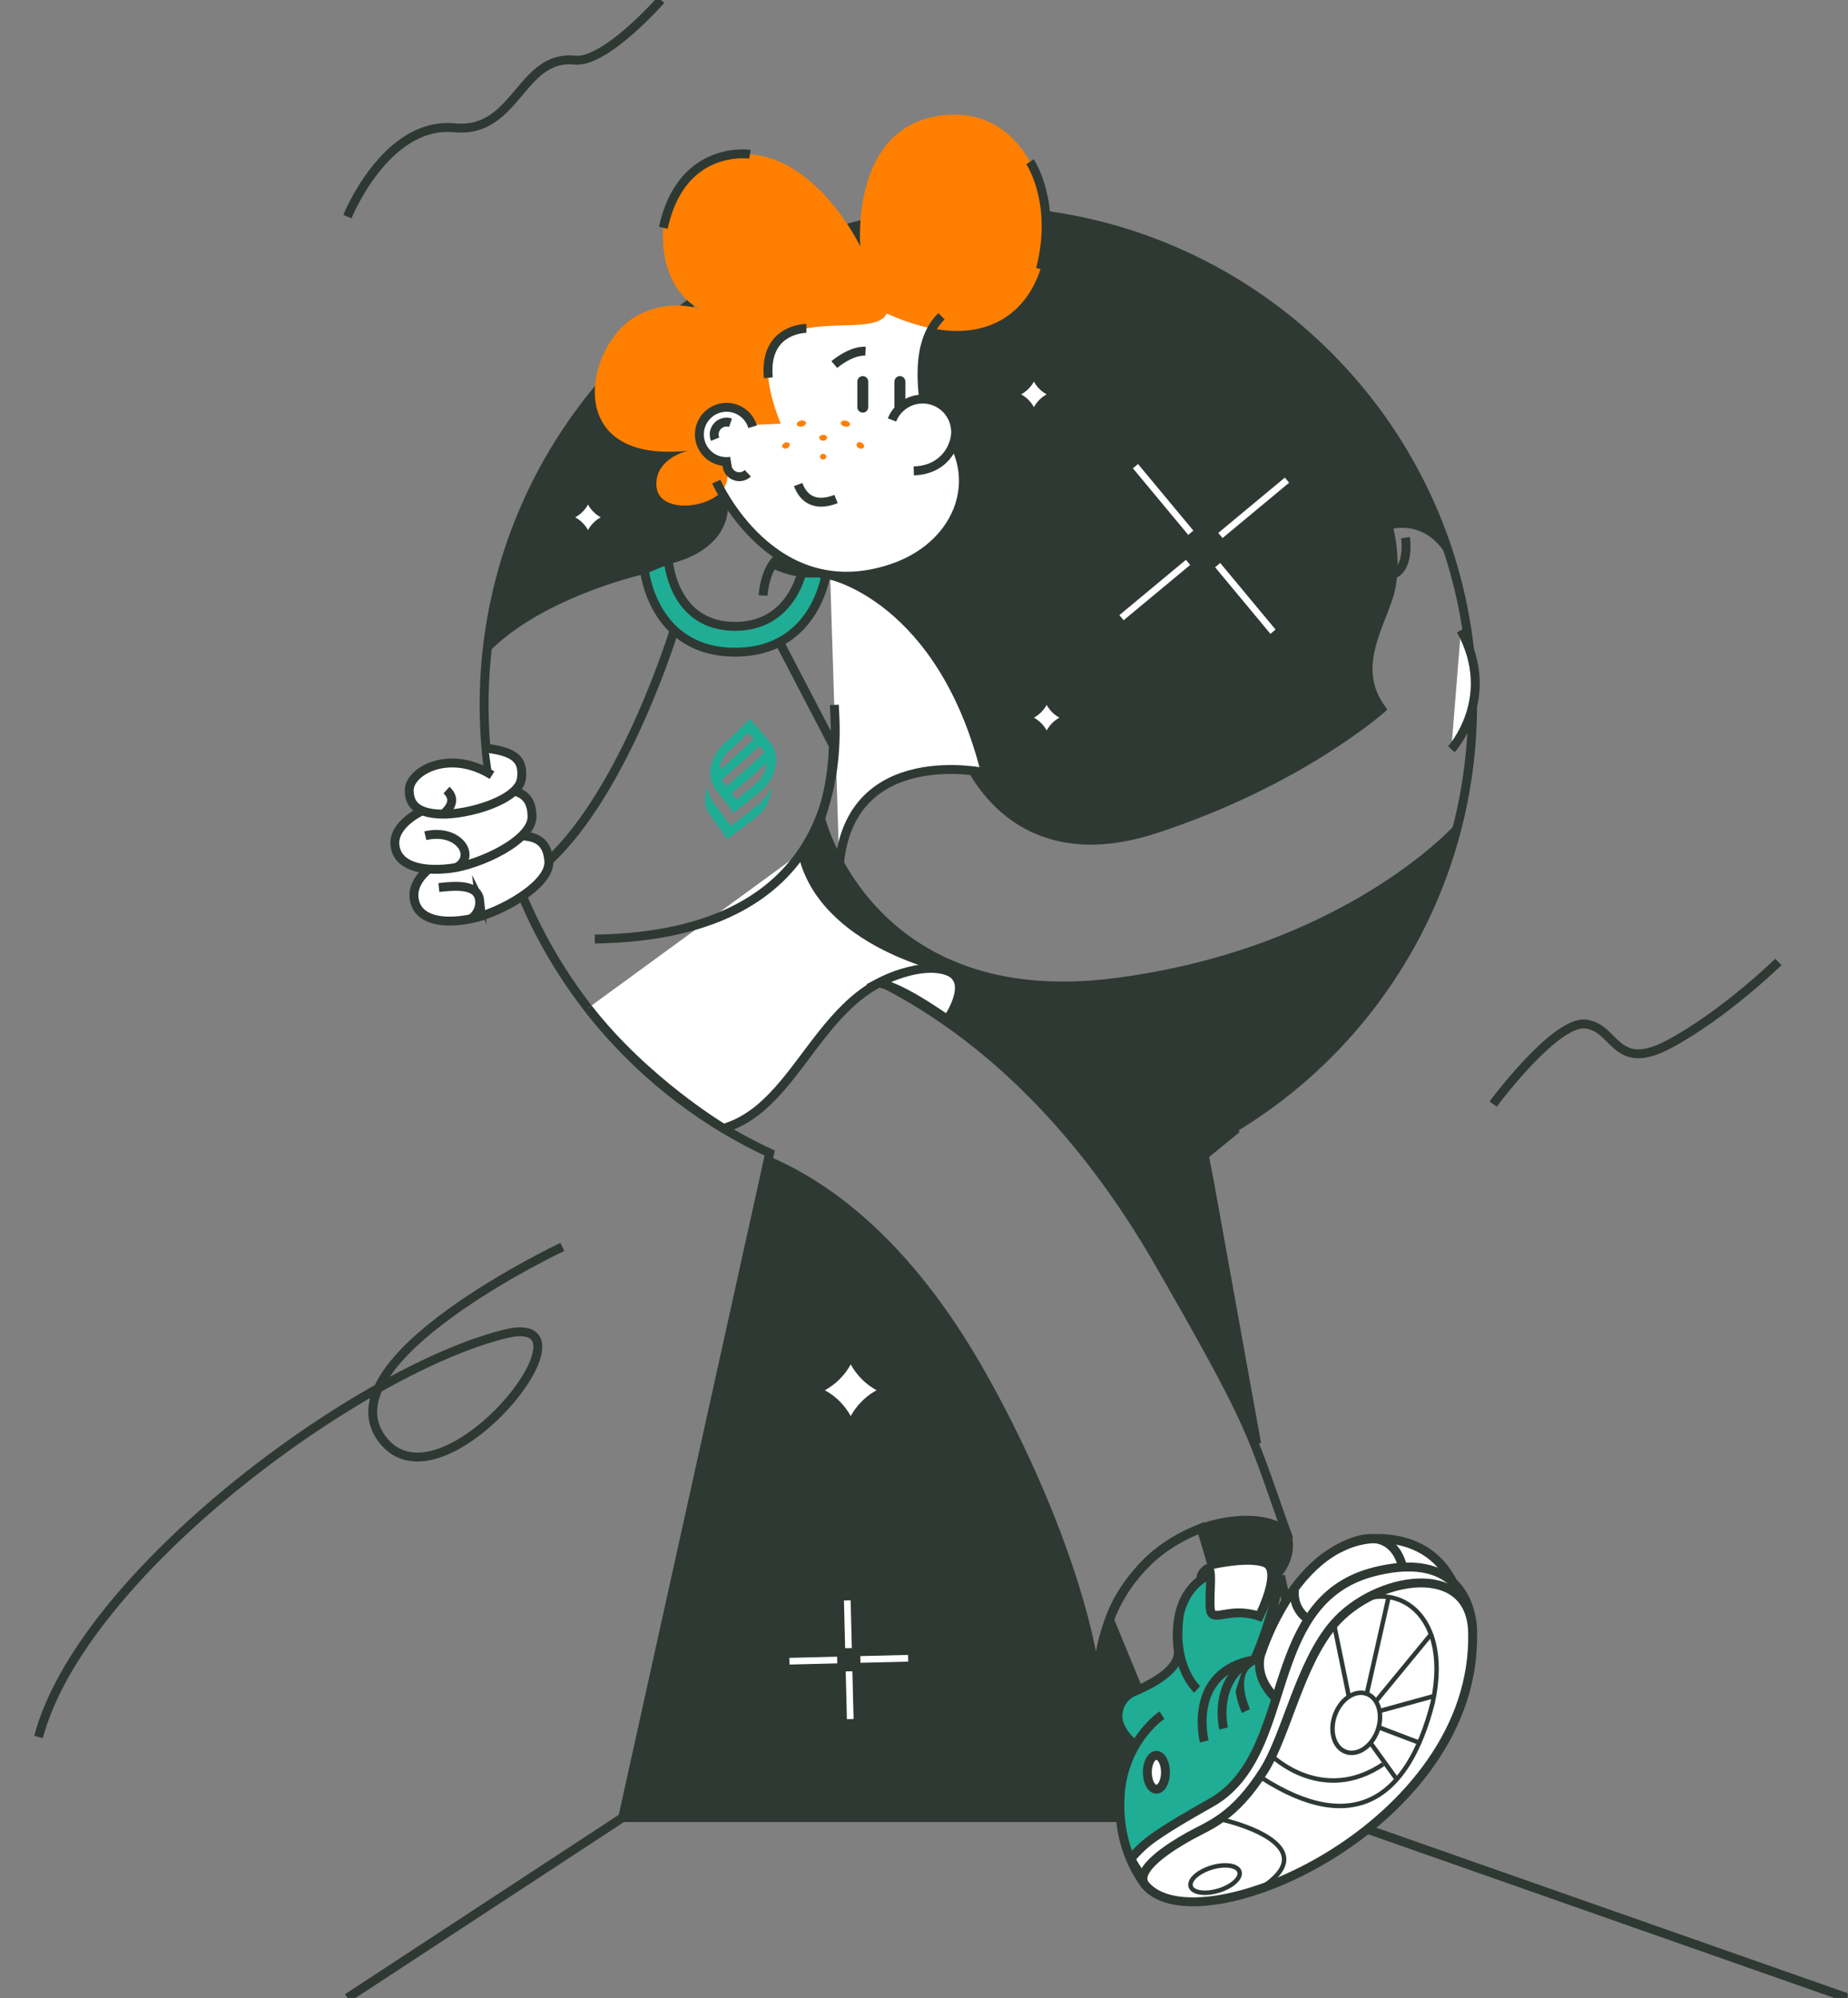 <svg xmlns="http://www.w3.org/2000/svg" width="541" height="585" fill="none" viewBox="0 0 541 585">
  <rect x="0" y="0" width="541" height="585" fill="#808080" stroke="none"/>
  <g clip-path="url(#a)">
    <path fill="#2F3933" d="M224.102 340.89s63.376 19.138 96.697 146.373c0 0-2.256 18.062 8.093 19.843l2.608 2.954-4.167 22.034H182.297l41.805-191.204Zm127.509 106.427 9.358 29.402 13.863-17.078 2.321-7.225-.939-4.819c-6.859-3.573-15.245-3.156-24.603-.28Z"/>
    <path fill="#2F3933" d="m325.098 475.435 12.35 28.965-10.146 2.706-4.284-3.547-2.217-16.296 4.297-11.828Z"/>
    <path stroke="#2F3933" stroke-miterlimit="10" stroke-width="2.608" d="m333.262 494.723-8.477-20.58c2.335-6.664 6.371-12.037 11.086-16.902 4.401-4.336 9.781-7.433 15.741-9.898l6.586 22.281-4.643 23.547-18.976 7.773-1.317-6.221Z"/>
    <path fill="#2F3933" d="M199.635 280.344a3.35 3.35 0 0 1-1.617 1.304c-.313.131-.652.242-.945.352l-1.872 37.463c.467.139.898.377 1.265.697.431.366.841.77 1.252 1.194l2.054-41.082-.137.072ZM378.208 449.24c-1.389-3.912-2.608-7.27-3.645-10.322-7.531-21.48-9.318-26.579-33.947-69.506-15.65-27.302-34.287-49.493-55.356-65.938-22.105-17.254-46.402-27.851-72.381-31.607a3.626 3.626 0 0 1-1.004 2.498c25.777 3.606 49.878 14.052 71.794 31.163 20.802 16.243 39.204 38.173 54.704 65.208 24.498 42.718 26.083 47.257 33.738 69.069l1.957 5.647c-2.517-1.174-5.941-1.78-9.977-1.683-16.798.411-37.391 12.481-42.914 38.023-.058.287-.182.9-.332 1.741-4.669-23.67-17.131-55.205-33.413-83.59-13.185-22.986-33.908-49.643-63.05-61.733a2.69 2.69 0 0 1-.3 2.706c28.157 11.953 48.254 37.919 61.087 60.325 18.741 32.662 32.363 69.459 34.711 93.306.084 5.165 1.141 10.433 4.642 12.722a7.382 7.382 0 0 0 4.135 1.187c3.26 0 7.309-1.741 12.246-5.217l-1.513-2.125c-6.143 4.356-10.786 5.744-13.433 4.003-1.845-1.219-2.791-3.86-3.195-6.983a82.714 82.714 0 0 0-.235-3.261 59.46 59.46 0 0 1 1.219-12.539c5.217-24.16 24.617-35.578 40.43-35.963 5.836-.137 10.466 1.441 11.62 3.913l.215.606 2.491-.782a5.871 5.871 0 0 0-.294-.868Z"/>
    <path stroke="#2F3933" stroke-miterlimit="10" stroke-width="2.608" d="m540.89 584.906-150.37-52.812H182.303l-80.584 52.812"/>
    <path fill="#2F3933" d="m247.095 169.033 20.28 17.946 7.375 11.509 4.46 10.062 5.412 17.743 6.782 8.144 8.529 6.052 10.225 4.486 12.976.88 12.084-1.78 11.9-4.225 15.728-7.004 24.858-14.606 17.743-9.782c-4.526-3.182-6.156-7.59-4.982-13.191l2.406-9.41 4.063-12.898.854-8.353-.574-11.086 9.214 1.155 5.98 3.599v-3.599l-11.673-24.643-20.038-24.179-16.863-14.77-14.574-9.455-18.702-8.979-21.03-6.482-14.893-3.065-41.14 1.605-17.945 3.058-15.161 17.378 42.483 11.007a43.894 43.894 0 0 0-2.458 20.782l6.612 38.388m-100.245-43.37-11.086 14.679-14.241 27.57s-6.449 21.518-6.586 22.171c-.137.652-2.126 14.521-2.126 14.521l9.442-9.044 17.359-8.973 13.309-4.649 11.255-3.808 13.909-5.745 3.84-11.685.437-11.803-11.274-23.234h-24.238Z"/>
    <path fill="#1FAD96" stroke="#2F3933" stroke-miterlimit="10" stroke-width="2.608" d="M195.62 163.811s1.167 19.562 19.562 19.562c18.396 0 20.411-19.562 20.411-19.562l6.416 3.208s-2.608 23.912-26.827 23.912c-24.218 0-26.559-24.206-26.559-24.206l6.997-2.914Z"/>
    <path stroke="#2F3933" stroke-miterlimit="10" stroke-width="2.608" d="M361.548 330.046A144.58 144.58 0 0 0 431.1 206.385c0-79.906-64.778-144.69-144.685-144.69-79.906 0-144.69 64.784-144.69 144.69a144.697 144.697 0 0 0 83.61 131.186l-43.038 194.523h208.217l-15.65-70.783"/>
    <path stroke="#2F3933" stroke-miterlimit="10" stroke-width="2.608" d="M240.334 239.901s14.183 56.992 86.075 47.752c67.425-8.672 100.082-44.909 100.082-44.909"/>
    <path stroke="#2F3933" stroke-miterlimit="10" stroke-width="2.608" d="M281.414 218.24s11.953 39.047 56.666 24.473c42.307-13.785 66.317-35.167 66.317-35.167-8.216-11.372-1.409-22.451 1.956-32.363 3.365-9.912 0-21.388 0-21.388s10.108-3.515 17.372 6.749"/>
    <path fill="#fff" d="M424.873 219.348s13.694-14.919 2.804-34.847Z"/>
    <path stroke="#2F3933" stroke-miterlimit="10" stroke-width="2.608" d="M424.873 219.348s13.694-14.919 2.804-34.847m-16.21-27.101s1.343 9.025-3.776 10.779"/>
    <path fill="#fff" d="M126.871 253.452s-6.723 4.049-5.562 10.048c1.134 5.83 8.138 7.173 16.608 5.478 8.471-1.696 23.371-9.997 22.758-16.954-.581-6.645-4.643-7.871-12.611-7.173"/>
    <path stroke="#2F3933" stroke-miterlimit="10" stroke-width="2.608" d="M126.871 253.452s-6.723 4.049-5.562 10.048c1.134 5.83 8.138 7.173 16.608 5.478 8.471-1.696 23.371-9.997 22.758-16.954-.581-6.645-4.643-7.871-12.611-7.173"/>
    <path fill="#fff" d="M123.18 237.587s-8.261 3.874-7.551 9.938c.692 5.901 7.578 7.734 16.152 6.716 8.575-1.017 24.049-8.209 23.971-15.18-.078-6.664-4.043-8.197-12.037-8.125"/>
    <path stroke="#2F3933" stroke-miterlimit="10" stroke-width="2.608" d="M123.18 237.587s-8.261 3.874-7.551 9.938c.692 5.901 7.578 7.734 16.152 6.716 8.575-1.017 24.049-8.209 23.971-15.18-.078-6.664-4.043-8.197-12.037-8.125"/>
    <path fill="#fff" d="M144.041 226.939c-12.54-7.825-24.219-1.148-24.238 4.375 0 3.521 1.506 6.769 9.312 7.023 7.805.254 22.64-4.062 23.514-10.309.841-5.98-2.498-7.884-9.658-8.908"/>
    <path stroke="#2F3933" stroke-miterlimit="10" stroke-width="2.608" d="M144.041 226.939c-12.54-7.825-24.219-1.148-24.238 4.375 0 3.521 1.506 6.769 9.312 7.023 7.805.254 22.64-4.062 23.514-10.309.841-5.98-2.498-7.884-9.658-8.908"/>
    <path stroke="#2F3933" stroke-miterlimit="10" stroke-width="2.608" d="M130.704 231.313c1.872 1.689 2.537 4.115-1.011 7.036m-5.17 6.32c9.645-2.269 15.064 5.869 9.175 9.266m-5.216 5.894c4.069-.417 11.373-1.304 11.907 3.659a5.774 5.774 0 0 1-2.497 5.477m50.73-102.24s-29.572 6.52-45.913 22.712m52.91-25.627s16.915-3.11 16.204-16.785"/>
    <path fill="#2F3933" d="m240.092 241.062-5.262 8.288.333 12.631 3.091 9.782 11.685 11.737 17.782 8.803 18.689 13.596 26.657 25.979c23.658 27.838 41.12 59.992 54.814 90.79l-15.343-84.445 9.566-7.825s13.654-10.173 14.091-10.525c.437-.352 25.647-24.414 25.647-24.414l16.354-29.239 7.61-22.464-13.401 11.085-18.832 11.79-30.224 12.82-29.93 6.996-21.395 2.296-19.661-1.956-19.921-7.252-14.561-9.729-10.955-15.05-6.834-13.694Z"/>
    <path stroke="#2F3933" stroke-miterlimit="10" stroke-width="2.608" d="m362.103 330.398-9.566 7.825 1.448 7.408 13.902 77.063M228.185 163.08c-4.415 3.26-4.787 11.268-4.787 11.268"/>
    <path fill="#2F3933" d="M225.479 166.125s8.842 4.761 17.541 2.224l-15.422-5.471-2.119 3.247Z"/>
    <path fill="#fff" d="M242.941 105.24a5.912 5.912 0 0 1 5.543-3.058"/>
    <path stroke="#2F3933" stroke-miterlimit="10" stroke-width="2.608" d="M242.941 105.24a5.912 5.912 0 0 1 5.543-3.058"/>
    <path fill="#fff" d="M266.847 103.708a5.87 5.87 0 0 0-5.536-3.065"/>
    <path stroke="#2F3933" stroke-miterlimit="10" stroke-width="2.608" d="M266.847 103.708a5.87 5.87 0 0 0-5.536-3.065"/>
    <path fill="#fff" d="M234.831 249.377c5.81 27.237 43.95 34.56 43.95 34.56-37.899-3.827-41.635 39.015-66.988 46.409 0 0-22.954-13.694-39.66-35.212"/>
    <path stroke="#2F3933" stroke-miterlimit="10" stroke-width="2.608" d="M234.831 249.377c5.81 27.237 43.95 34.56 43.95 34.56-37.899-3.827-41.635 39.015-66.988 46.409 0 0-22.954-13.694-39.66-35.212"/>
    <path fill="#fff" stroke="#2F3933" stroke-miterlimit="10" stroke-width="2.608" d="M277.346 298.445s7.943-11.32-.052-14.215c-4.936-1.787-12.689-.222-19.96 3.495 6.749 1.63 15.422 7.649 20.012 10.72Z"/>
    <path stroke="#2F3933" stroke-miterlimit="10" stroke-width="2.608" d="M437.119 323.225s18.174-24.544 27.12-23.423c8.947 1.122 8.406 14.431 24.493 5.83 16.086-8.601 31.886-24.01 31.886-24.01M193.481 0s-16.25 18.532-25.216 17.606c-15.931-1.65-17.033 21.578-35.213 19.81-20.104-1.956-31.359 26.006-31.359 26.006m62.928 301.621s-70.125 33.08-52.747 56.268c17.378 23.188 66.166-38.349 35.864-30.765-43.161 10.785-123.896 70.425-136.455 117.975"/>
    <path fill="#fff" d="M256.636 407.005a19.03 19.03 0 0 0-7.584 7.583 19.022 19.022 0 0 0-7.583-7.583 19.025 19.025 0 0 0 7.583-7.584 19.033 19.033 0 0 0 7.584 7.584Zm49.78-291.553a9.433 9.433 0 0 0-3.743 3.743 9.484 9.484 0 0 0-3.743-3.743 9.401 9.401 0 0 0 3.743-3.743 9.351 9.351 0 0 0 3.743 3.743Zm3.742 94.656a9.32 9.32 0 0 0-3.743 3.743 9.401 9.401 0 0 0-3.743-3.743 9.477 9.477 0 0 0 3.743-3.743 9.389 9.389 0 0 0 3.743 3.743Zm-134.284-58.661a9.477 9.477 0 0 0-3.743 3.743 9.422 9.422 0 0 0-3.736-3.743 9.39 9.39 0 0 0 3.736-3.743 9.44 9.44 0 0 0 3.743 3.743Zm172.821 341.698a9.395 9.395 0 0 0-3.743 3.743 9.326 9.326 0 0 0-3.743-3.743 9.389 9.389 0 0 0 3.743-3.743 9.477 9.477 0 0 0 3.743 3.743Z"/>
    <path stroke="#fff" stroke-miterlimit="10" stroke-width="1.956" d="m372.666 184.931-16.197-19.491m-24.063-28.965 16.198 19.49m28.158-15.395-19.491 16.198m-28.959 24.068 19.491-16.197m-98.896 338.64-.352-13.981m-.514-20.769.352 13.974m17.457 2.967-13.981.345m-20.769.516 13.98-.346"/>
    <path fill="#fff" d="M243.02 168.349s32.669 6.762 45.482 57.872c0 0-39.562-8.751-42.796 26.97"/>
    <path stroke="#2F3933" stroke-miterlimit="10" stroke-width="2.608" d="M243.02 168.349s32.669 6.762 45.482 57.872c0 0-39.562-8.751-42.796 26.97"/>
    <path stroke="#2F3933" stroke-miterlimit="10" stroke-width="2.608" d="M244.245 206.365c.652 12.09 5.008 67.484-70.132 68.554"/>
    <path stroke="#2F3933" stroke-miterlimit="10" stroke-width="2.608" d="m228.184 187.977 15.76 30.263s.183 18.643-9.129 32.363m-37.454-66.102s-14.235 46.67-36.713 67.523"/>
    <path fill="#fff" d="M275.624 92.577c-7.975 7.825-5.393 21.753-4.982 26.99 19.563 15.571 12.246 39.216-9.625 46.865-33.191 11.614-52.662-24.779-52.662-24.779l-4.714-33.974 22.94-15.748 44.57-5.542 4.473 6.188Z"/>
    <path fill="#FF7F00" d="m219.304 124.464 9.26-.437c-16.465-41.199 26.95-22.556 30.993-32.259 58.968 26.605 58.642-59.255 19.276-58.192-30.322.822-26.97 38.59-26.97 38.59s-18.304-38.362-47.107-23.761c-14.822 7.512-14.567 37.82 2.922 43.259 0 0-8.96-5.295-20.534.417-15.559 7.675-23.756 43.977 14.345 39.849 0 0-9.983 2.224-9.298 10.485.684 8.262 16.302 6.469 19.745.476a7.36 7.36 0 0 0-.489-8.32l-7.173-5.908 1.017-6.56 5.497-2.641 5.634.209 4.617 4.91-1.735-.117Z"/>
    <path stroke="#2F3933" stroke-miterlimit="10" stroke-width="2.608" d="M275.624 92.576c-7.975 7.825-5.393 21.754-4.982 26.99 19.562 15.572 12.357 39.549-9.625 46.865C226.026 178.084 209.691 141 209.691 141"/>
    <path fill="#2F3933" d="M254.184 111.709c0-.886-.717-1.605-1.601-1.605s-1.601.719-1.601 1.605v7.486c0 .885.717 1.604 1.601 1.604s1.601-.719 1.601-1.604v-7.486Zm10.863 0c0-.886-.716-1.605-1.6-1.605-.885 0-1.601.719-1.601 1.605v7.486c0 .885.716 1.604 1.601 1.604.884 0 1.6-.719 1.6-1.604v-7.486Z"/>
    <path fill="#fff" d="M261.135 122.945a9.636 9.636 0 0 1 8.884-6.115 9.639 9.639 0 0 1 8.999 5.946 9.659 9.659 0 0 1-.016 7.433s-2.276 7.42-11.496 7.636"/>
    <path stroke="#2F3933" stroke-miterlimit="10" stroke-width="2.608" d="M261.135 122.945a9.636 9.636 0 0 1 8.884-6.115 9.639 9.639 0 0 1 8.999 5.946 9.659 9.659 0 0 1-.016 7.433s-2.276 7.42-11.496 7.636"/>
    <path fill="#fff" d="M220.321 124.939a7.952 7.952 0 0 0-13.991-2.509 7.957 7.957 0 0 0-.74 8.32 7.952 7.952 0 0 0 8.373 4.29"/>
    <path stroke="#2F3933" stroke-miterlimit="10" stroke-width="2.608" d="M220.321 124.939a7.952 7.952 0 0 0-13.991-2.509 7.957 7.957 0 0 0-.74 8.32 7.952 7.952 0 0 0 8.373 4.29"/>
    <path stroke="#2F3933" stroke-miterlimit="10" stroke-width="2.608" d="M213.853 123.765a3.56 3.56 0 0 0-1.154-.189 3.628 3.628 0 0 0-3.004 1.61 3.624 3.624 0 0 0-.335 3.392m3.456 7.531a3.623 3.623 0 0 0 4.917 3.209 3.73 3.73 0 0 0 1.193-.763m14.736 3.299c1.304 3.502 4.376 6.854 11.086 4.233m-8.68-49.943s-12.54-.06-11.131 14.45m-5.393-65.43s-20.019-3.052-25.353 21.519m50.055 40.05s4.786-4.154 9.129-3.912"/>
    <path fill="#FF7F00" d="M250.766 129.98a1.054 1.054 0 0 0 .737 1.226 1.075 1.075 0 0 0 1.415-.287c.208-.424-.111-1.011-.731-1.304a1.03 1.03 0 0 0-1.153.059c-.109.083-.2.187-.268.306Zm-10.929-1.806a1.046 1.046 0 0 0 1.148.835 1.065 1.065 0 0 0 1.154-.835c0-.476-.496-.88-1.154-.88-.659 0-1.174.404-1.148.88Zm6.305-4.395c-.078.463.45.932 1.161 1.082.711.15 1.383-.072 1.5-.535.117-.463-.391-.984-1.154-1.141-.763-.156-1.448.124-1.507.594Zm-6.07 9.918a.9.9 0 0 0 .913.841.907.907 0 0 0 .92-.841.921.921 0 0 0-1.539-.6.926.926 0 0 0-.294.6Zm-6.794-9.397c.118.457.789.685 1.5.542.711-.144 1.239-.613 1.167-1.083-.071-.469-.75-.756-1.506-.6-.756.157-1.278.685-1.161 1.141Zm-4.238 6.619a1.24 1.24 0 0 0 1.407.291 1.252 1.252 0 0 0 .745-1.23 1.042 1.042 0 0 0-1.049-.48 1.016 1.016 0 0 0-.38.141c-.619.267-.939.854-.723 1.278Z"/>
    <path stroke="#2F3933" stroke-miterlimit="10" stroke-width="2.608" d="M301.531 47.348s8.106 11.855 3.078 31.424"/>
    <path fill="#1FAD96" d="M335.354 551.956c-14.189-19.249-3.912-41.896-3.912-41.896a13.538 13.538 0 0 1-3.541-4.734 7.692 7.692 0 0 1 1.635-8.437 7.673 7.673 0 0 1 2.512-1.677c5.367-2.25 13.537-6.612 12.879-12.083-.972-8.092-.17-21.519 15.722-24.316 0 0 15.604-1.709 12.611 9.52-2.993 11.229-6.051 17.567-6.051 17.567l5.575-11.085 7.342 27.309-9.272 36.634-35.526 13.198"/>
    <path stroke="#2F3933" stroke-miterlimit="10" stroke-width="2.608" d="M335.354 551.956c-14.189-19.249-3.912-41.896-3.912-41.896a13.538 13.538 0 0 1-3.541-4.734 7.692 7.692 0 0 1 1.635-8.437 7.673 7.673 0 0 1 2.512-1.677c5.367-2.25 13.537-6.612 12.879-12.083-.972-8.092-.17-21.519 15.722-24.316 0 0 15.604-1.709 12.611 9.52-2.993 11.229-6.051 17.567-6.051 17.567l5.575-11.085 7.342 27.309-9.272 36.634-35.526 13.198"/>
    <path fill="#fff" stroke="#2F3933" stroke-miterlimit="10" stroke-width="2.608" d="M380.153 502.124c-15.174-8.621-10.909-18.206-10.909-18.206s12.213-39.354 40.761-32.768c25.216 5.817 18.702 42.484 18.702 42.484l-48.554 8.49Z"/>
    <path fill="#fff" stroke="#2F3933" stroke-miterlimit="10" stroke-width="2.608" d="M431.101 477.769s.783-24.995-28.639-17.665c-33.257 8.288-22.928 52.056-46.885 67.047-1.819 1.141-11.151 6.143-17.502 10.596a33.05 33.05 0 0 0-7.016 6.449s3.071 6.058 6.52 8.256l26.736-4.956 6.827-4.565 51.123-53.529 8.836-11.633Z"/>
    <path fill="#fff" stroke="#2F3933" stroke-miterlimit="10" stroke-width="2.608" d="M347.992 537.663c-5.093 2.856-16.439 9.86-12.637 14.294 15.702 18.297 97.245-17.404 95.745-74.175-.554-21.153-28.47-16.341-40.579-2.347-9.99 11.548-13.968 32.604-20.56 42.985-8.81 13.857-15.989 15.891-21.969 19.243Z"/>
    <path stroke="#2F3933" stroke-miterlimit="10" stroke-width="1.304" d="M403.29 506.617c1.689-4.697.262-9.51-3.188-10.751-3.45-1.241-7.616 1.561-9.305 6.258s-.262 9.511 3.188 10.751c3.45 1.241 7.616-1.561 9.305-6.258Z"/>
    <path stroke="#2F3933" stroke-miterlimit="10" stroke-width="1.304" d="M384.75 484.147c5.771-10.069 8.791-12.324 8.791-12.324 12.239-10.935 32-1.5 25.867 26.677-7.316 28.627-23.5 39-50 22m-11.211 12.305s30.218 6.86 11.738 19.399m24.955-55.459-4.369-21.31m9.598 20.462L406.408 468m-2.547 32.918 16.047-4.418m-16.717 9.015 12.057 4.577m-14.008.177 7.982 11.105"/>
    <path fill="#1FAD96" d="M367.235 485.9c-19.901 3.502-14.698 23.906-14.698 23.906Z"/>
    <path stroke="#2F3933" stroke-miterlimit="10" stroke-width="2.608" d="M367.235 485.9c-19.901 3.502-14.698 23.906-14.698 23.906"/>
    <path fill="#1FAD96" d="M364.752 500.918s-5.53-11.588 2.484-14.998Z"/>
    <path stroke="#2F3933" stroke-miterlimit="10" stroke-width="2.608" d="M364.752 500.918s-5.53-11.588 2.484-14.998"/>
    <path fill="#1FAD96" d="M358.196 506.023s-2.869-12.148 6.039-18.76Z"/>
    <path stroke="#2F3933" stroke-miterlimit="10" stroke-width="2.608" d="M358.196 506.023s-2.869-12.148 6.039-18.76"/>
    <path fill="#fff" d="M383.008 474.078s-4.74-2.608-4.056-9.057Z"/>
    <path stroke="#2F3933" stroke-miterlimit="10" stroke-width="2.608" d="M383.008 474.078s-4.74-2.608-4.056-9.057m31.626-6.299s-2.406-14.307-18.676-5.393m-51.735 48.795s-10.068 6.567-12.024 21.186m34.783-55.127s17.345-6.025 13.811-19.282"/>
    <path fill="#fff" stroke="#2F3933" stroke-miterlimit="10" stroke-width="2.608" d="M338.537 523.812c1.47 0 2.661-2.219 2.661-4.956 0-2.737-1.191-4.956-2.661-4.956-1.469 0-2.66 2.219-2.66 4.956 0 2.737 1.191 4.956 2.66 4.956Z"/>
    <path stroke="#2F3933" stroke-miterlimit="10" stroke-width="1.304" d="m419.212 478.121-16.478 20.026"/>
    <path fill="#fff" d="M351.924 462.621s-1.213-1.07 1.122-3.111c2.334-2.041.828 6.899 1.265 11.47.437 4.571 5.178-.873 14.346 2.185 0 0 6.912-13.603 1.708-15.65-5.203-2.048-16.667.795-16.667.795"/>
    <path stroke="#2F3933" stroke-miterlimit="10" stroke-width="2.608" d="M351.924 462.621s-1.213-1.07 1.122-3.111c2.334-2.041.828 6.899 1.265 11.47.437 4.571 5.178-.873 14.346 2.185 0 0 6.912-13.603 1.708-15.65-5.203-2.048-16.667.795-16.667.795m-3.227 36.269s-7.323-6.449-5.276-21.414"/>
    <path stroke="#2F3933" stroke-miterlimit="10" stroke-width="1.304" d="M372.34 514.037s14.74 14.461 32.568 2.463"/>
    <path stroke="#2F3933" stroke-miterlimit="10" stroke-width="1.308" d="M356.733 553.491c3.942-1.191 6.68-3.67 6.116-5.536-.564-1.867-4.217-2.416-8.158-1.225-3.941 1.191-6.679 3.669-6.115 5.536.564 1.867 4.216 2.415 8.157 1.225Z"/>
    <path fill="#1FAD96" d="M213.579 219.686a223.844 223.844 0 0 0 5.444-5.131c.538.6 1.07 1.207 1.595 1.821a218.688 218.688 0 0 1-9.924 8.991 7.9 7.9 0 0 1 .094-.92 8.692 8.692 0 0 1 2.766-4.83m10.193.676a226.98 226.98 0 0 1-11.082 9.861l-.625-.77-.132-.156c-.24-.324-.45-.67-.626-1.033a224.449 224.449 0 0 0 11.063-9.848c.263.312.52.625.782.932.275.32.504.676.682 1.057m-2.384 8.936a207.282 207.282 0 0 1-5.769 4.805 90.486 90.486 0 0 0-1.445-1.877 213.373 213.373 0 0 0 10.205-8.816 8.454 8.454 0 0 1-2.991 5.888Zm-11.744 2.04a206.287 206.287 0 0 1 5.08 6.682 225.466 225.466 0 0 0 8.135-6.614l.482-.419c3.986-3.71 5.005-9.636 2.309-13.359a203.84 203.84 0 0 0-6.139-7.102 245.077 245.077 0 0 1-7.621 7.302c-4.224 3.923-5.3 9.649-2.39 13.347l.144.175"/>
    <path fill="#1FAD96" d="M225.693 230.655a12.275 12.275 0 0 1-3.072 4.311l-.495.419a214.659 214.659 0 0 1-8.247 6.452 189.772 189.772 0 0 0-4.968-6.752 1.462 1.462 0 0 1-.131-.181 7.558 7.558 0 0 1-1.54-4.443h-.112c-1.17 2.966-.907 5.976.744 8.197l.132.175a160.778 160.778 0 0 1 4.849 6.814c2.808-2.015 5.592-4.1 8.354-6.257l.5-.4a11.685 11.685 0 0 0 4.099-8.335h-.113Z"/>
  </g>
  <defs>
    <clipPath id="a">
      <path fill="#fff" d="M0 0h540.89v584.906H0z"/>
    </clipPath>
  </defs>
</svg>
